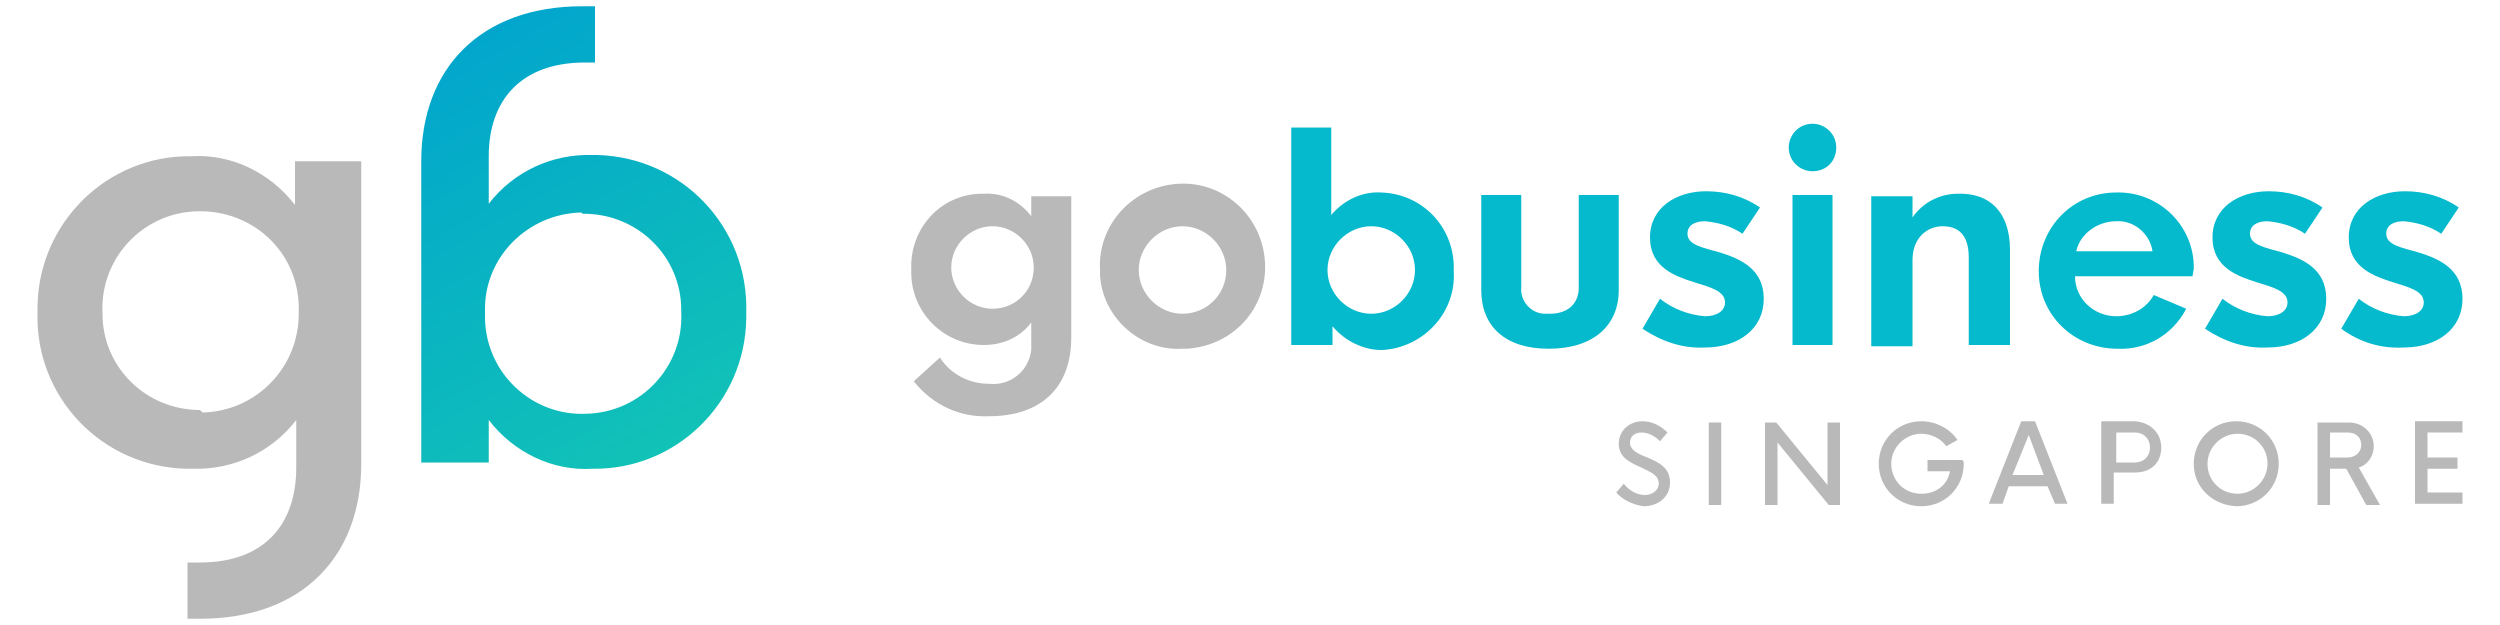 <?xml version="1.0" encoding="utf-8"?>
<!-- Generator: Adobe Illustrator 24.0.1, SVG Export Plug-In . SVG Version: 6.00 Build 0)  -->
<svg version="1.1" id="Layer_1" xmlns="http://www.w3.org/2000/svg" xmlns:xlink="http://www.w3.org/1999/xlink" x="0px" y="0px"
	 viewBox="0 0 200 50" enable-background="new 0 0 200 50" xml:space="preserve">
<title>GoBizlogo_web_200x50px</title>
<path fill="#B9B9B9" d="M73.1,30.5l2.1-1.9c0.8,1.3,2.3,2.1,3.9,2.1c1.7,0.2,3.2-1,3.4-2.7c0-0.2,0-0.5,0-0.7v-1.5
	c-0.9,1.2-2.3,1.8-3.8,1.8c-3.2,0-5.8-2.6-5.8-5.8c0-0.1,0-0.2,0-0.3c-0.1-3.2,2.3-5.9,5.5-6c0.1,0,0.2,0,0.3,0
	c1.5-0.1,2.9,0.6,3.8,1.8v-1.6h3.2V27c0,4-2.4,6.3-6.6,6.3C76.8,33.4,74.6,32.4,73.1,30.5z M82.7,21.4c0-1.8-1.5-3.3-3.3-3.3
	s-3.3,1.5-3.3,3.3s1.5,3.3,3.3,3.3S82.7,23.3,82.7,21.4L82.7,21.4z"/>
<path fill="#B9B9B9" d="M88,21.6c-0.2-3.6,2.6-6.7,6.3-6.9c3.6-0.2,6.7,2.6,6.9,6.3s-2.6,6.7-6.3,6.9c-0.1,0-0.2,0-0.3,0
	c-3.4,0.2-6.4-2.5-6.6-5.9C88,21.9,88,21.8,88,21.6z M98.1,21.6c0-1.9-1.6-3.5-3.5-3.5s-3.5,1.6-3.5,3.5s1.6,3.5,3.5,3.5
	S98.1,23.6,98.1,21.6z"/>
<path fill="#05BACC" d="M106.6,26.1v1.5h-3.3V10.2h3.2v7c1-1.2,2.5-1.9,4-1.8c3.3,0.1,5.9,2.8,5.8,6.2c0,0,0,0.1,0,0.1
	c0.2,3.3-2.4,6.1-5.7,6.3c0,0-0.1,0-0.1,0C109.1,28,107.6,27.3,106.6,26.1z M113.2,21.6c0-1.9-1.6-3.5-3.5-3.5s-3.5,1.6-3.5,3.5
	s1.6,3.5,3.5,3.5S113.2,23.5,113.2,21.6L113.2,21.6z"/>
<path fill="#05BACC" d="M118.5,23.2v-7.6h3.2V23c-0.1,1.1,0.8,2.1,1.9,2.1c0.1,0,0.3,0,0.4,0c1.3,0,2.3-0.7,2.3-2.1v-7.4h3.2v7.6
	c0,2.9-2.1,4.7-5.6,4.7S118.5,26.1,118.5,23.2z"/>
<path fill="#05BACC" d="M131.4,26.3l1.4-2.4c1,0.8,2.3,1.3,3.6,1.4c0.9,0,1.6-0.4,1.6-1.1c0-0.9-1.1-1.2-2.4-1.6
	c-1.6-0.5-3.6-1.2-3.6-3.6s2.1-3.7,4.5-3.7c1.5,0,3,0.4,4.3,1.3l-1.4,2.1c-0.9-0.6-1.9-0.9-3-1c-0.8,0-1.4,0.3-1.4,1
	c0,0.9,1.2,1.1,2.6,1.5c1.6,0.5,3.5,1.3,3.5,3.7s-2,3.9-4.7,3.9C134.6,27.9,132.9,27.3,131.4,26.3z"/>
<path fill="#05BACC" d="M143.1,11.8c0-1,0.8-1.9,1.9-1.9c1,0,1.9,0.8,1.9,1.9s-0.8,1.9-1.9,1.9c0,0,0,0,0,0
	C144,13.7,143.1,12.9,143.1,11.8C143.1,11.8,143.1,11.8,143.1,11.8z M143.4,15.6h3.2v12h-3.2V15.6z"/>
<path fill="#05BACC" d="M160.8,20v7.6h-3.3v-7c0-1.9-0.9-2.5-2.1-2.5S153,19,153,20.8v6.9h-3.3v-12h3.3v1.7c0.8-1.2,2.2-1.9,3.6-1.9
	C159.2,15.4,160.8,17,160.8,20z"/>
<path fill="#05BACC" d="M175.4,22.1H166c0,1.8,1.5,3.2,3.3,3.2c0,0,0,0,0,0c1.2,0,2.4-0.6,3-1.7l2.6,1.1c-1.1,2.1-3.2,3.3-5.5,3.2
	c-3.5,0-6.3-2.7-6.3-6.2c0-3.5,2.7-6.3,6.2-6.3c3.3-0.1,6.1,2.5,6.2,5.8c0,0.1,0,0.2,0,0.3L175.4,22.1z M166.1,20.1h6.1
	c-0.2-1.4-1.5-2.5-2.9-2.4C167.8,17.7,166.4,18.7,166.1,20.1L166.1,20.1z"/>
<path fill="#05BACC" d="M176.4,26.3l1.4-2.4c1,0.8,2.3,1.3,3.6,1.4c0.9,0,1.6-0.4,1.6-1.1c0-0.9-1.1-1.2-2.4-1.6
	c-1.6-0.5-3.6-1.2-3.6-3.6s2.1-3.7,4.5-3.7c1.5,0,3,0.4,4.3,1.3l-1.4,2.1c-0.9-0.6-1.9-0.9-3-1c-0.8,0-1.4,0.3-1.4,1
	c0,0.9,1.2,1.1,2.6,1.5c1.6,0.5,3.5,1.3,3.5,3.7s-2,3.9-4.7,3.9C179.6,27.9,177.9,27.3,176.4,26.3z"/>
<path fill="#05BACC" d="M187.3,26.3l1.4-2.4c1,0.8,2.3,1.3,3.6,1.4c0.9,0,1.6-0.4,1.6-1.1c0-0.9-1.1-1.2-2.4-1.6
	c-1.6-0.5-3.6-1.2-3.6-3.6s2.1-3.7,4.5-3.7c1.5,0,3,0.4,4.3,1.3l-1.4,2.1c-0.9-0.6-1.9-0.9-3-1c-0.8,0-1.4,0.3-1.4,1
	c0,0.9,1.2,1.1,2.6,1.5c1.6,0.5,3.5,1.3,3.5,3.7s-2,3.9-4.7,3.9C190.5,27.9,188.8,27.4,187.3,26.3z"/>
<path fill="#B9B9B9" d="M23.6,12.9v3.5c-2-2.6-5.1-4.1-8.3-3.9C8.6,12.4,3.1,17.8,3,24.5c0,0.2,0,0.3,0,0.5
	c-0.2,6.8,5.2,12.4,12,12.5c0.1,0,0.2,0,0.4,0c3.2,0.1,6.3-1.3,8.3-3.9v3.8c0,4.6-2.6,7.6-7.7,7.6H15v4.5h1c8.2,0,12.9-5,12.9-12.4
	V12.9H23.6z M16,32.8c-4.3,0-7.8-3.4-7.8-7.7c0,0,0-0.1,0-0.1c-0.2-4.3,3.2-8,7.6-8.1s8,3.2,8.1,7.6c0,0.2,0,0.4,0,0.6
	c0,4.3-3.4,7.8-7.7,7.9C16.1,32.9,16.1,32.9,16,32.8z"/>
<linearGradient id="SVGID_1_" gradientUnits="userSpaceOnUse" x1="33.234" y1="45.121" x2="51.372" y2="13.705" gradientTransform="matrix(1 0 0 -1 0 50.929)">
	<stop  offset="0" style="stop-color:#02A6CC"/>
	<stop  offset="1" style="stop-color:#11C2B7"/>
</linearGradient>
<path fill="url(#SVGID_1_)" d="M39.1,37.1v-3.5c2,2.6,5.1,4.1,8.3,3.9c6.7,0.1,12.2-5.3,12.3-12c0-0.2,0-0.3,0-0.5
	c0.2-6.8-5.1-12.4-11.9-12.6c-0.1,0-0.3,0-0.4,0c-3.2-0.1-6.3,1.3-8.3,3.9v-3.8C39.1,8,41.7,5,46.8,5h0.8V0.5h-1
	c-8.2,0-12.9,5-12.9,12.4v24.1H39.1z M46.7,17.1c4.3,0,7.8,3.4,7.8,7.7c0,0.1,0,0.1,0,0.2c0.2,4.3-3.2,8-7.6,8.1
	c-4.3,0.2-8-3.2-8.1-7.6c0-0.2,0-0.4,0-0.6c-0.1-4.3,3.4-7.8,7.7-7.9C46.6,17.1,46.6,17.1,46.7,17.1z"/>
<g>
	<g>
		<g>
			<g>
				<g>
					<path fill="#B9B9B9" d="M129.3,39.4l0.6-0.7c0.4,0.5,1,0.9,1.7,0.9c0.6,0,1.1-0.4,1.1-0.9c0-0.7-0.6-0.9-1.4-1.3
						c-0.9-0.4-1.8-0.8-1.8-1.9c0-1.1,0.9-1.8,1.9-1.8c0.8,0,1.5,0.4,2,0.9l-0.6,0.7c-0.5-0.5-1-0.7-1.5-0.7c-0.5,0-0.9,0.3-0.9,0.8
						c0,0.6,0.6,0.9,1.4,1.2c0.9,0.4,1.8,0.8,1.8,2c0,1.2-1,1.9-2.1,1.9C130.7,40.4,129.8,40,129.3,39.4z"/>
					<path fill="#B9B9B9" d="M136.7,33.8h1v6.6h-1V33.8z"/>
					<path fill="#B9B9B9" d="M147.2,33.8v6.6h-0.9l-4.1-5v5h-1v-6.6h0.9l4.1,5v-5H147.2z"/>
					<path fill="#B9B9B9" d="M157.1,37.1c0,1.9-1.5,3.4-3.4,3.4c-1.9,0-3.4-1.5-3.4-3.4c0-1.9,1.5-3.4,3.4-3.4
						c1.2,0,2.3,0.6,2.9,1.5l-0.9,0.5c-0.4-0.6-1.2-1-2-1c-1.3,0-2.4,1.1-2.4,2.4c0,1.3,1,2.4,2.4,2.4c1.2,0,2.1-0.7,2.3-1.8h-1.8
						v-0.9h2.8C157.1,36.9,157.1,37,157.1,37.1z"/>
					<path fill="#B9B9B9" d="M163.8,38.9h-3.1l-0.5,1.4h-1.1l2.6-6.6h1.1l2.6,6.6h-1L163.8,38.9z M163.5,38l-1.2-3.2L161,38H163.5z"
						/>
					<path fill="#B9B9B9" d="M172.9,35.8c0,1.2-0.8,2-2.1,2h-1.7v2.5h-1v-6.6h2.7C172.1,33.8,172.9,34.7,172.9,35.8z M172,35.8
						c0-0.7-0.5-1.2-1.2-1.2h-1.5V37h1.5C171.5,37,172,36.5,172,35.8z"/>
					<path fill="#B9B9B9" d="M175.5,37.1c0-1.9,1.5-3.4,3.4-3.4c1.9,0,3.4,1.5,3.4,3.4c0,1.9-1.5,3.4-3.4,3.4
						C177,40.4,175.5,39,175.5,37.1z M181.4,37.1c0-1.4-1.1-2.4-2.4-2.4s-2.4,1.1-2.4,2.4c0,1.4,1.1,2.4,2.4,2.4
						S181.4,38.4,181.4,37.1z"/>
					<path fill="#B9B9B9" d="M187.7,37.5h-1.3v2.9h-1v-6.6h2.5c1.2,0,2,0.9,2,1.9c0,0.8-0.5,1.5-1.2,1.7l1.7,3h-1.1L187.7,37.5z
						 M186.4,36.6h1.4c0.6,0,1.1-0.4,1.1-1c0-0.6-0.4-1-1.1-1h-1.4V36.6z"/>
					<path fill="#B9B9B9" d="M194.2,34.7v1.9h2.4v0.9h-2.4v1.9h2.8v0.9h-3.8v-6.6h3.8v0.9H194.2z"/>
				</g>
			</g>
		</g>
	</g>
</g>
</svg>
